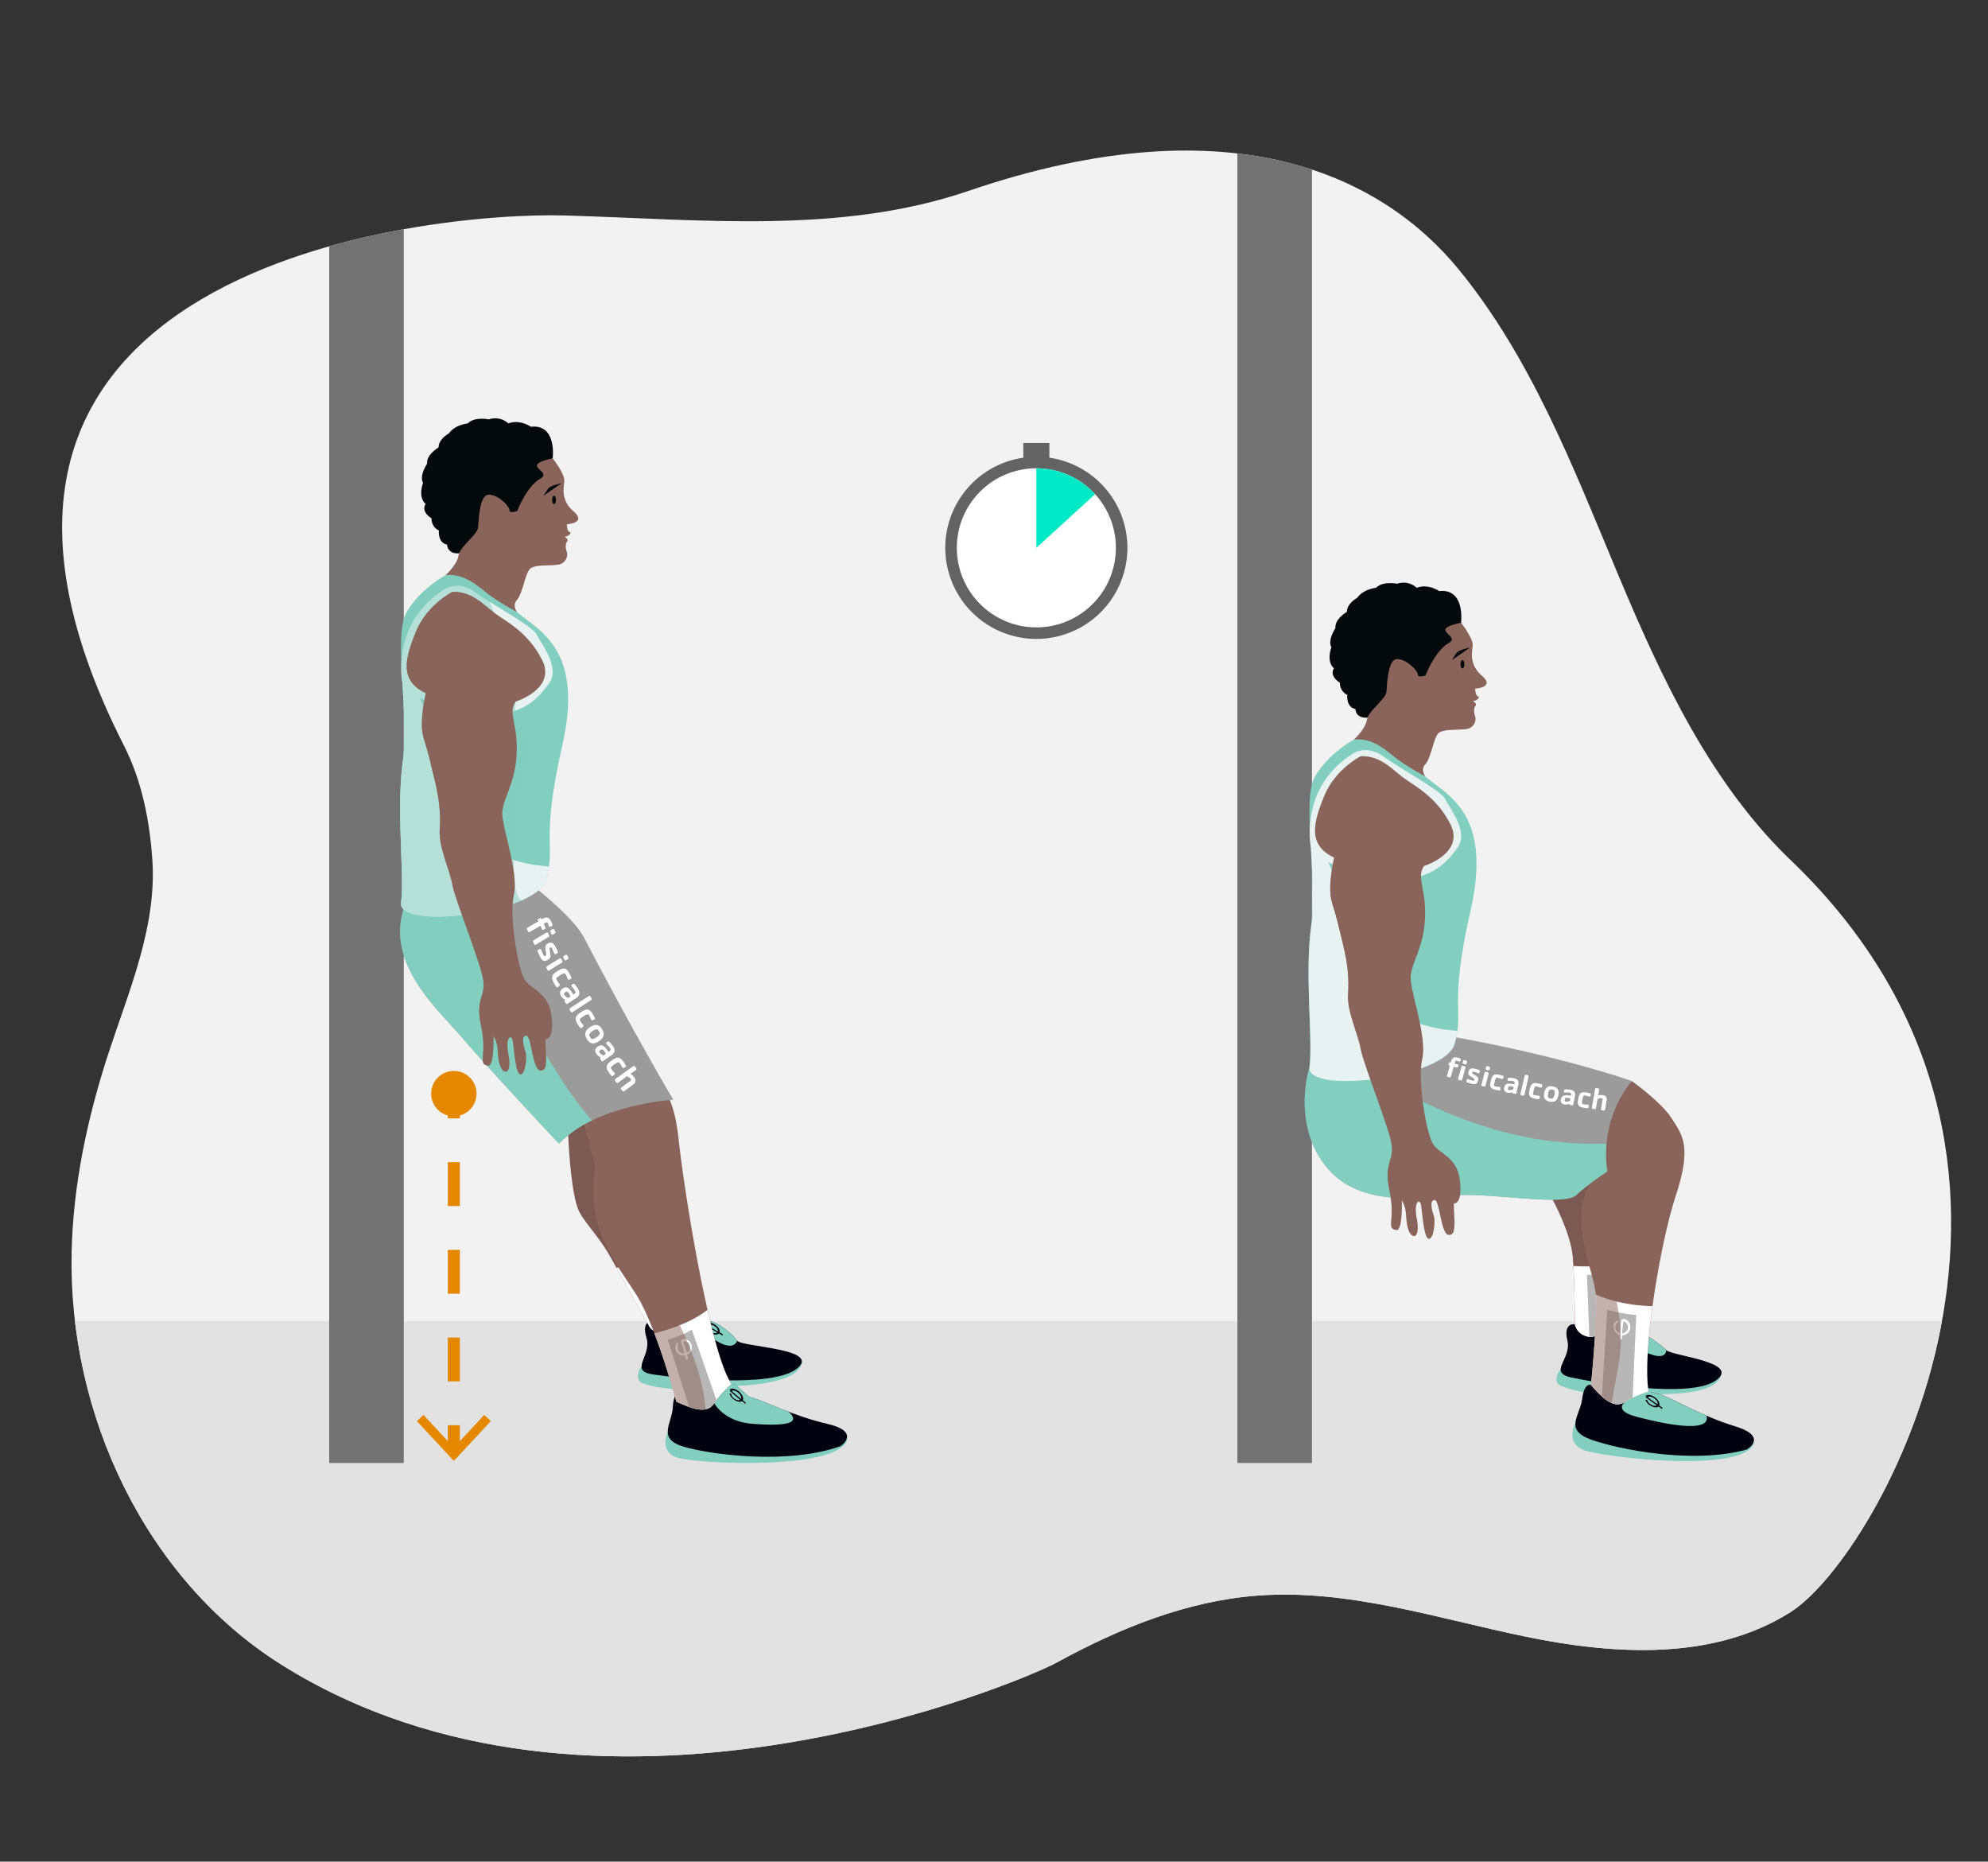 <svg xmlns="http://www.w3.org/2000/svg" xmlns:xlink="http://www.w3.org/1999/xlink" viewBox="0 0 1153.57 1080"><rect x="0" y="0" width="1153.57" height="1080" fill="#333333" stroke="none"/><defs><style>.a,.r,.s{fill:none;}.b{isolation:isolate;}.c{fill:#f2f2f2;}.d{clip-path:url(#a);}.e{fill:#e2e2e2;}.f{fill:#727272;}.g,.q{fill:#82cebf;}.h{fill:#00030f;}.i{fill:#7c5952;}.j{fill:#fff;}.k{fill:#b7b7b7;}.l,.m{fill:#8a645b;}.m,.q{mix-blend-mode:multiply;opacity:0.5;}.n{fill:#9b9b9b;}.o{fill:#e7f2f1;}.p{fill:#04090c;}.r,.s{stroke:#e58800;stroke-miterlimit:10;stroke-width:7px;}.s{stroke-dasharray:25.43 25.43;}.t{fill:#e58800;}.u{fill:#636363;}.v{fill:#00e9c5;}</style><clipPath id="a"><path class="a" d="M1041.47,501.3c-48.5-45.51-77.35-107.73-103-169.08s-50-124.68-92.18-176.1S718,57.5,561.76,110.82C487.32,136.22,406.14,127.2,327.51,125s-397.3,29-255.61,307.48c10.41,20.45,15,43.72,16.52,66.61,2.53,38.49-13.5,75.38-25.5,112-12.21,37.32-20.5,76.16-21.37,115.42C39.5,820.07,84.12,916,163.38,965.77c182,114.23,427.81,10.71,450-1.4,36.06-19.72,75.1-35.58,116.09-38.7,52.6-4,104.15,13.11,155.81,23.79s109.06,14,153.63-14.18C1090.84,902.39,1218.5,674,1041.47,501.3Z"/></clipPath></defs><g class="b"><path class="c" d="M1041.47,501.3c-48.5-45.51-77.35-107.73-103-169.08s-50-124.68-92.18-176.1S718,57.5,561.76,110.82C487.32,136.22,406.14,127.2,327.51,125s-397.3,29-255.61,307.48c10.41,20.45,15,43.72,16.52,66.61,2.53,38.49-13.5,75.38-25.5,112-12.21,37.32-20.5,76.16-21.37,115.42C39.5,820.07,84.12,916,163.38,965.77c182,114.23,427.81,10.71,450-1.4,36.06-19.72,75.1-35.58,116.09-38.7,52.6-4,104.15,13.11,155.81,23.79s109.06,14,153.63-14.18C1090.84,902.39,1218.5,674,1041.47,501.3Z"/><g class="d"><rect class="e" x="43.47" y="766.39" width="1088.69" height="252.55"/><rect class="f" x="191.03" y="76.47" width="43.27" height="772.26"/><rect class="f" x="718.01" y="76.47" width="43.27" height="772.26"/></g><path class="g" d="M905.63,794s-5.6,7.29,0,9.86,18,5.57,29.59,4.71,59.79,4.79,63.54-11.1Z"/><path class="g" d="M914.13,825.71s-5.9,10.6,4,15.16,95.24,14.42,99.69-4Z"/><path class="h" d="M913.8,768.29s-6.86-1.29-4.29,9.42-11.58,18.43,2.35,21.43,68.79,12.43,83.79,1.72-25.28-14.15-28.71-17.57-10.1-7.63-10.1-7.63Z"/><path class="h" d="M923.22,803.43s-3.85-1.72-5.14,8.14-10.71,17.84,5.14,23.57,59.58,14.46,90.43,5.73c0,0,12.86-7.44-6.85-13.44s-35.14-15.72-43.71-18.58S923.22,803.43,923.22,803.43Z"/><path class="g" d="M990.25,821.29h0c-11.82-5.09-21.17-10.44-27.16-12.44-3-1-8.69-1.94-14.87-2.77l-5.28,7.21s-7,5,6.52,8.57S993.11,832.3,990.25,821.29Z"/><path class="g" d="M938.85,772.58l-1.6,1.71s28.52,20.25,29.69,9c-3.43-3.43-10.1-7.63-10.1-7.63Z"/><path class="i" d="M900.94,696s10.36,18.75,11.64,32.9,1.22,39.43,1.22,39.43.89,6,8.16,7.28,8.12-11.14,8.12-11.14L935.22,674l-29.14,7.29Z"/><path class="j" d="M913,734.45c.86,14.33.81,33.84.81,33.84s.89,6,8.16,7.28,8.12-11.14,8.12-11.14l1.71-30.07A149.93,149.93,0,0,1,913,734.45Z"/><path class="k" d="M930.58,755.65l-1.08-16.08h-8.64l1.38,36c7,.92,7.84-11.17,7.84-11.17Z"/><path class="l" d="M946.87,627.14s17.07,12.15,23.07,21.57,12,15.86,2.57,44.58-19.71,92.14-15.86,114a58.07,58.07,0,0,0-13.71,6c-6,3.85-12-.86-19.72-9.86,0,0,3-28.08,3-49.72,0-15-16.37-42.85-3.81-66.84l6.84-44.58Z"/><path class="j" d="M926,751a26.92,26.92,0,0,1,.16,2.76c0,21.64-3,49.72-3,49.72,7.72,9,13.72,13.71,19.72,9.86a58.07,58.07,0,0,1,13.71-6c-1.78-10.14-.53-29.2,2.26-49.6C943.28,757.37,932.26,753.75,926,751Z"/><path class="k" d="M949.46,762.71c-4.5.33-16.81-2.89-16.81-2.89L929.5,810c4.89,4.4,9.17,6,13.44,3.27a40.57,40.57,0,0,1,4.41-2.44Z"/><path class="j" d="M941.39,765.39a1,1,0,0,0-.66.82h0l-.68,6.75a.34.34,0,0,1-.36.31l-.1,0a3.63,3.63,0,0,1-2.23-3.71l0-.15v0s0-.07,0-.11v0a2.29,2.29,0,0,1,.07-.28v0l0-.12v0c0-.09.07-.19.11-.28v0l.06-.13h0l.15-.26v0c0-.08.1-.17.16-.25h0l.09-.11v0l.09-.09v0l.09-.1,0,0a5.48,5.48,0,0,1,.44-.4l.21-.14a.42.42,0,0,0,.14-.56l0,0-.26-.33a.4.4,0,0,0-.53-.08,4.07,4.07,0,0,0-.69.55h0l-.14.14h0l-.13.14,0,0-.23.3,0,0a3.62,3.62,0,0,0-.22.32l0,0-.09.16h0l-.09.17v0c0,.06,0,.11-.08.16v0s0,.11-.07.17v0l-.06.15a.05.05,0,0,1,0,0c0,.06,0,.13,0,.19v0c0,.05,0,.11,0,.16s0,0,0,0,0,.13,0,.19v0l0,.18v.05l0,.2h0a4.87,4.87,0,0,0,3.47,5.14.32.32,0,0,1,.24.35l-.18,1.83a.34.34,0,0,0,.3.37h0l.54,0a.34.34,0,0,0,.37-.3h0l.18-1.82a.33.33,0,0,1,.3-.3,4.85,4.85,0,0,0,2.67-1.08,5.12,5.12,0,0,0,.85-.89,4.85,4.85,0,0,0-1.06-6.78,4.17,4.17,0,0,0-.94-.54A2.1,2.1,0,0,0,941.39,765.39Zm2.69,6.4a3.61,3.61,0,0,1-2.42,1.66.32.32,0,0,1-.39-.26.38.38,0,0,1,0-.1l.6-5.94a.57.57,0,0,1,.63-.51.55.55,0,0,1,.22.06,3.62,3.62,0,0,1,1.46,4.92l-.09.16Z"/><path class="m" d="M951,666.93c-.76-23.79-15.73-18.14-15.73-18.14l-7.87,5.73-5,32.35c-12.56,24,3.81,51.84,3.81,66.84,0,21.64-3,49.72-3,49.72,4.44,5.18,8.31,8.92,11.94,10.45.33-1.79,1.29-7.09,4.16-22.88,4.32-23.79-3.68-40.5-7.53-73.93S951.71,690.71,951,666.93Z"/><path class="n" d="M845,601.82c63.43,11.52,101.85,25.32,101.85,25.32a68.16,68.16,0,0,0-14.22,52.43s-11.14,7.29-18,13.72-46.52-.86-67.19,0-58,8.57-78.09-16.72-9.53-57.43-9.53-57.43S822.94,597.81,845,601.82Z"/><path class="g" d="M932.19,663.39l-2.38.05c-70.76,2.31-128-38-128-38l-36.63-8c-3.35,1.07-5.32,1.73-5.32,1.73s-10.62,32.15,9.53,57.43,57.43,17.57,78.09,16.72,60.34,6.42,67.19,0,18-13.72,18-13.72A66.92,66.92,0,0,1,932.19,663.39Z"/><path class="g" d="M785.65,429.07s-14.73,7.82-22.58,21.38,1.58,59-2.27,86.84,1.09,66-1,81.85,78.1,6.43,84.1-13.28-3.43-21.36,9.43-77.75-13.61-66.79-26.31-77.66-21.79-19-21.79-19l-9.76-4.29Z"/><path class="o" d="M821,509.21c12-3,18-8.14,24.77-17.43s-5.06-23.71-7.2-28.3-24.86-16.84-36-24.78-19.7,0-19.7,0c-29.14,19.92-22.18,53.08-22.18,53.08.88,15.64,2,32.49.18,45.51-3.86,27.85,1.09,66-1,81.85s78.1,6.43,84.1-13.28a50.42,50.42,0,0,0,1.78-7.88c-71.87-4.47-63.8-78.17-75-97.63C783.44,504.75,809.46,512.09,821,509.21Z"/><path class="p" d="M847.8,361.25s2.57-20-12.65-18.32c0,0-6.43-4.5-13.07-1.93a11.38,11.38,0,0,0-11.36-2.36s-8.35-1.71-12.21,2.36c0,0-7.29.64-10.93,5.79,0,0-6,3.21-6,8.14,0,0-7.28,4.28-6.64,9.43,0,0-4.72,6.85-2.36,11.14,0,0-3.21,8.14,1.5,12.21,0,0-3.21,4.08,3.43,8.36a7.49,7.49,0,0,0,4.29,7.07s-.86,7.07,4.71,8.15c0,0,0,5.59,7,5l12.88-14.7,6.64-12.85,9.43,4.92,9.21-.85,13.08-18.65-.86-8.57Z"/><path class="l" d="M847.8,361.25s7.07,9,6.75,13.18-2.25,10.93,5.46,17.68-4,7.39-4,7.39,0,4,1.61,4.5-.91,2.57-2.38,2.57,2.22,1.29.93,2.89-.8,4.5-.16,6.11a5.91,5.91,0,0,1-3.85,7.07c-3.86,1.29-15.27-.32-17.84,3.06s-4.18,14.46-7.24,17.67,0,7.08,0,7.08-11.62-6.16-18.69-11.95-13.93-10.5-22.72-9.43c0,0,6.65-6,7.5-11.36s10.93-12,11.36-16.28.64-19.07,6.21-19.07,12,6.85,12,9,4.5.43,4.5.43,5.36-14.15,13.29-18.65S827.65,365.64,847.8,361.25Z"/><path class="l" d="M789.62,438.71s-14.79,7.4-21.22,23.15-9.64,28.28,5.79,35.68c0,0-4.18,16.71-1.29,26s3.86,13.82,6.43,24.43,3.54,19,2.89,28.93,5.79,22.82,7.4,31.82,17,46.61,18,55.93-4.82,10-1.29,26.36-2.25,21.85,3.86,22.5c0,0,3.53,2.25,3.21-17,0,0,2.25,2.25,2.57,9s1.93,11.57,4.83,11.57c0,0,3.21-.32,1.28-10.28s1.93-11.9,2.57-7.4,1.61,19.29,4.5,19.29,3.86-10.61,2.9-13.18-2.82-9.32.36-9.32,3.49,19.93,8.31,20.25,2.9-9,2.9-18.32c0,0,5.14,1,3.53-13.18s-11.89-15.11-15.75-21.54-9-37-6.1-49.18-6.75-38.57-6.75-46.92,7.71-17.36,8.35-35-5.14-22.82-.64-29.89c0,0,23.79-7.4,15.43-24.11s-21.86-22.82-28.29-27.8S800.55,438.39,789.62,438.71Z"/><ellipse class="p" cx="848.59" cy="385.36" rx="1.13" ry="2.41"/><path class="p" d="M852.94,375.71s-6.43,1.13-7.88,3.22-2.57,4-2.57,4"/><path class="g" d="M372.26,792.58s-5.14,7.61.6,9.84,18.33,4.45,29.83,2.89,60,1.11,62.73-15Z"/><path class="g" d="M387.48,830.62s-5.17,11,5,14.85,96,7.88,99.18-10.81Z"/><path class="h" d="M378.83,766.41s-6.92-.86-3.7,9.68-10.43,19.1,3.66,21.24,69.43,8.18,83.74-3.43-31.64-12.36-34.74-16.08c-8.31-9.94-15.71-11.43-15.71-11.43Z"/><path class="g" d="M412.08,766.39H401.43c.12.12,21.87,22,26.36,11.42C419.48,767.88,412.08,766.39,412.08,766.39Z"/><path class="h" d="M395,807.76s-4-1.44-4.57,8.48-9.48,18.53,6.73,23.16,60.42,10.36,90.61-.45c0,0,12.32-8.3-7.76-12.94s-36.12-13.29-44.87-15.55c-2.08-.54-6.78-7.19-10.68-7.54C411.94,801.8,395,807.76,395,807.76Z"/><path class="h" d="M409.44,768.57a1.16,1.16,0,0,0,.59.74h0l5.8,3.52c.16.09.25.24.19.33l0,0c-.84.5-2.35.28-3.72-.55l-.13-.08,0,0a.33.33,0,0,1-.1-.06h0l-.24-.17,0,0-.09-.08h0l-.23-.19h0l-.1-.1h0a1.34,1.34,0,0,1-.21-.2h0l-.19-.2h0l-.08-.09v0l-.07-.09h0l-.08-.1,0,0c-.09-.14-.18-.28-.26-.42a1.42,1.42,0,0,1-.08-.18.62.62,0,0,0-.46-.33h-.39c-.16,0-.24.1-.18.25a5.51,5.51,0,0,0,.34.62h0s.05.09.09.14h0l.1.13v0l.22.26,0,0,.24.26,0,0,.11.12h0l.13.13,0,0,.12.12h0l.15.13,0,0,.13.1,0,0,.15.12h0l.13.1,0,0,.16.11h0l.15.1,0,0,.17.1h0c2,1.22,4.2,1.45,5.24.57.07-.07.22,0,.36,0l1.57.95c.16.1.33.1.38,0h0l.16-.26c.06-.09,0-.24-.19-.34h0l-1.57-1c-.13-.08-.22-.21-.2-.3a2.73,2.73,0,0,0-.4-1.92,5.23,5.23,0,0,0-.61-.86c-1.58-1.85-4.35-3-6.18-2.62a2.52,2.52,0,0,0-.67.25A.72.72,0,0,0,409.44,768.57Zm6.18,1.57a2.94,2.94,0,0,1,1,2.06c0,.11-.15.15-.31.09l-.09,0-5.1-3.09c-.28-.16-.42-.42-.33-.58a.27.27,0,0,1,.1-.08c1.2-.49,3.28.19,4.63,1.52l.12.13Z"/><path class="i" d="M335.27,701c2.63,7.15,11.58,15.18,18.57,27.55S377,769.9,377,769.9s3.28,5.1,10.44,3.28,2.82-13.5,2.82-13.5L346.09,644l-16.38,14.52S330.85,689,335.27,701Z"/><path class="j" d="M387.43,773.18c7.15-1.81,2.82-13.5,2.82-13.5l-10.41-27.25a125.47,125.47,0,0,1-22.15,3c7.79,13.87,19.3,34.48,19.3,34.48S380.27,775,387.43,773.18Z"/><path class="g" d="M458.64,820c-.33-.35-.69-.71-1.08-1.06-9.54-3.64-17.24-7.18-22.39-8.51-2.08-.54-6.78-7.19-10.68-7.54a41,41,0,0,0-5.45-.09L409.46,808l5,6s5.29,10.72,22.33,12S464.43,826.24,458.64,820Z"/><path class="l" d="M343.28,611.84s20.55,4,29.9,10.18,17.46,9.52,20.68,39.57,18.12,123,30.63,141.33a58.28,58.28,0,0,0-10,11.11c-3.89,6-11.3,4.15-22-.88,0,0-11.62-43.71-23.17-62s-30.32-39.36-23.74-74.78L333.43,632.9Z"/><path class="j" d="M379.7,773.49c7.21,18.89,12.73,39.66,12.73,39.66,10.73,5,18.14,6.86,22,.88a58.28,58.28,0,0,1,10-11.11c-4.55-6.67-9.41-23.2-13.92-43C404.75,764.39,395.15,769.65,379.7,773.49Z"/><path class="k" d="M401.43,771.29c-4.5,3.15-13.94,6-13.94,6l12.44,39c6.75,2.33,11.62,2.22,14.53-2.25.39-.62.82-1.22,1.26-1.81Z"/><path class="j" d="M395.44,777.34a1,1,0,0,0-.29,1h0l2,6.47a.33.33,0,0,1-.22.42l-.1,0a3.62,3.62,0,0,1-3.5-2.54l-.05-.14v-.05l0-.11v0a2.5,2.5,0,0,1-.05-.29v0s0-.08,0-.12v0c0-.1,0-.2,0-.3v0a.66.66,0,0,1,0-.14h0a1.45,1.45,0,0,1,0-.3v0c0-.1,0-.2,0-.3h0l0-.13v0s0-.08,0-.12v0s0-.09,0-.13v0a3.36,3.36,0,0,1,.26-.54,1.59,1.59,0,0,1,.13-.22.4.4,0,0,0-.09-.56l0,0-.37-.19a.39.39,0,0,0-.52.13,4.13,4.13,0,0,0-.42.77h0c0,.07,0,.12-.07.19h0c0,.06,0,.11-.07.18v0c0,.11-.07.24-.1.36v0c0,.12-.06.25-.08.38v0a1.11,1.11,0,0,0,0,.17v0a1.21,1.21,0,0,0,0,.19v.47c0,.06,0,.11,0,.17v0c0,.06,0,.13,0,.19v0s0,.12,0,.17a.07.07,0,0,1,0,.05,1.29,1.29,0,0,0,0,.19v0l.05.17v0l.06.19h0a4.86,4.86,0,0,0,5.21,3.37.32.32,0,0,1,.37.23l.55,1.75a.35.35,0,0,0,.42.22h0l.52-.16a.36.36,0,0,0,.22-.43h0l-.55-1.74a.34.34,0,0,1,.16-.4,4.87,4.87,0,0,0,2-2,4.87,4.87,0,0,0-3.21-7,5.5,5.5,0,0,0-1.08-.13A2.11,2.11,0,0,0,395.44,777.34Zm5,4.82a3.63,3.63,0,0,1-1.57,2.49.34.34,0,0,1-.46-.09.41.41,0,0,1-.05-.09l-1.78-5.69a.58.58,0,0,1,.38-.73.55.55,0,0,1,.22,0,3.62,3.62,0,0,1,3.28,3.94,1.23,1.23,0,0,1,0,.19Z"/><path class="m" d="M372.28,660.5c2.35-6.43-5.85-18.55-5.85-18.55H335.94l9.58,34.41c-6.58,35.42,12.2,56.48,23.74,74.78s23.17,62,23.17,62c7.18,3.37,12.87,5.29,17,4.4-2.92-36.42-27.3-67.7-39.3-98.87S369.93,666.93,372.28,660.5Z"/><path class="n" d="M338.87,543.9c29.8,57.17,51.82,94.1,51.82,94.1s-44.54,2.53-66.37,25.44c0,0-42.85-45.71-56.2-61.51S225.81,561.41,233.43,530,273,487.25,273,487.25,328.5,524,338.87,543.9Z"/><path class="g" d="M276.45,531.79l-34.19-20.94A55,55,0,0,0,233.43,530c-7.62,31.42,21.34,56.14,34.69,71.94s56.2,61.51,56.2,61.51A66.13,66.13,0,0,1,343.52,650C312.61,615.69,276.45,531.79,276.45,531.79Z"/><path class="g" d="M258.57,333.71s-14.74,7.83-22.59,21.38,1.59,59-2.27,86.84,1.09,66-1,81.86,78.09,6.42,84.09-13.29-3.43-21.36,9.43-77.75S312.67,366,300,355.09s-21.8-19-21.8-19l-9.76-4.28Z"/><path class="o" d="M293.86,413.86c12-3,18-8.15,24.77-17.44s-5.06-23.71-7.2-28.3-24.86-16.83-36-24.77-19.7,0-19.7,0c-29.14,19.91-22.18,53.07-22.18,53.07.88,15.64,2,32.49.18,45.51-3.86,27.86,1.09,66-1,81.86s78.09,6.42,84.09-13.29a50.17,50.17,0,0,0,1.78-7.88c-71.86-4.47-63.8-78.16-75-97.62C256.35,409.39,282.37,416.73,293.86,413.86Z"/><path class="q" d="M304.36,425.86c-7.07-5.15-5.19-18.86-5.19-18.86s7.76-24.86-5.46-40.29c-6.47-7.54-10.32-18.64-12.57-28l-3-2.63-9.76-4.28-9.85,1.92s-14.74,7.83-22.59,21.38,1.59,59-2.27,86.84,1.09,66-1,81.86c-1.58,12.2,45.53,9.42,70.05-1.49-5.4-3.2-5.14-19.59-3.87-44.37S311.43,431,304.36,425.86Z"/><path class="p" d="M320.71,265.89s2.57-20-12.64-18.32c0,0-6.43-4.5-13.08-1.93a11.35,11.35,0,0,0-11.35-2.35s-8.36-1.72-12.22,2.35c0,0-7.28.65-10.93,5.79,0,0-6,3.21-6,8.14,0,0-7.28,4.29-6.64,9.43,0,0-4.71,6.86-2.36,11.14,0,0-3.21,8.15,1.5,12.22,0,0-3.21,4.07,3.43,8.35a7.51,7.51,0,0,0,4.29,7.08s-.86,7.07,4.71,8.14c0,0,0,5.6,7.05,5.05l12.88-14.69L286,293.43l9.43,4.93,9.22-.86,13.07-18.64-.86-8.57Z"/><path class="l" d="M320.71,265.89s7.07,9,6.75,13.18-2.25,10.93,5.46,17.68-4,7.39-4,7.39,0,4,1.61,4.5-.91,2.57-2.38,2.57,2.22,1.29.94,2.9-.81,4.5-.17,6.1a5.92,5.92,0,0,1-3.85,7.08c-3.86,1.28-15.27-.33-17.84,3S303,344.8,300,348s0,7.07,0,7.07-11.63-6.16-18.7-11.95-13.93-10.5-22.71-9.43c0,0,6.64-6,7.5-11.35s10.92-12,11.35-16.29.65-19.07,6.22-19.07,12,6.86,12,9,4.5.43,4.5.43,5.35-14.14,13.28-18.64S300.57,270.29,320.71,265.89Z"/><path class="l" d="M262.53,343.36s-14.79,7.39-21.21,23.14-9.65,28.29,5.78,35.68c0,0-4.18,16.71-1.28,26s3.85,13.83,6.42,24.43,3.54,19,2.9,28.93,5.78,22.82,7.39,31.82,17,46.61,18,55.93-4.82,10-1.29,26.36-2.25,21.86,3.86,22.5c0,0,3.54,2.25,3.22-17,0,0,2.25,2.25,2.57,9s1.93,11.57,4.82,11.57c0,0,3.21-.32,1.28-10.28s1.93-11.89,2.58-7.39,1.6,19.28,4.5,19.28,3.85-10.61,2.89-13.18-2.81-9.32.36-9.32,3.5,19.93,8.32,20.25,2.89-9,2.89-18.32c0,0,5.14,1,3.54-13.18s-11.9-15.11-15.75-21.53-9-37-6.11-49.18-6.75-38.57-6.75-46.93,7.71-17.36,8.36-35-5.15-22.82-.65-29.89c0,0,23.79-7.39,15.43-24.11s-21.86-22.82-28.28-27.8S273.46,343,262.53,343.36Z"/><ellipse class="p" cx="321.51" cy="290" rx="1.13" ry="2.41"/><path class="p" d="M325.85,280.36s-6.43,1.12-7.87,3.21-2.58,4-2.58,4"/><path class="h" d="M423.56,806.62a1.16,1.16,0,0,0,.46.82h0l5.17,4.39c.14.13.2.29.14.37l-.05,0c-.91.36-2.37-.1-3.59-1.14l-.11-.1,0,0-.08-.07,0,0-.2-.21,0,0-.08-.09,0,0-.19-.22v0l-.09-.1h0l-.17-.24h0l-.15-.23h0l-.06-.1,0,0,0-.1v0l0-.1,0,0a4.47,4.47,0,0,1-.19-.46,1.21,1.21,0,0,1-.05-.18.61.61,0,0,0-.41-.4l0,0-.33-.06c-.17,0-.26.06-.22.21a3.8,3.8,0,0,0,.23.67h0a1,1,0,0,0,.07.15h0a1,1,0,0,0,.07.15v0l.18.3,0,0c.06.1.12.2.19.3l0,0,.1.14h0l.11.15,0,0,.1.13,0,0a1.49,1.49,0,0,0,.12.14l0,0,.11.12,0,0,.14.14,0,0,.12.12,0,0,.14.13h0l.14.13,0,0,.16.13h0c1.79,1.52,3.92,2.1,5.08,1.39a.35.35,0,0,1,.36.1l1.4,1.18c.14.12.31.16.37.08h0l.2-.24c.07-.08,0-.24-.13-.36h0l-1.4-1.18a.37.37,0,0,1-.15-.33,2.74,2.74,0,0,0-.09-2,5.23,5.23,0,0,0-.47-.95c-1.26-2.08-3.81-3.68-5.69-3.57a2.91,2.91,0,0,0-.69.14A.72.72,0,0,0,423.56,806.62Zm5.85,2.53a2.94,2.94,0,0,1,.63,2.19c0,.11-.17.12-.32,0a.16.16,0,0,1-.08-.06l-4.55-3.86c-.24-.2-.34-.48-.23-.62a.24.24,0,0,1,.12-.07c1.26-.29,3.2.71,4.32,2.24a1.71,1.71,0,0,0,.11.14Z"/><path class="h" d="M955,810.27a1.21,1.21,0,0,0,.54.79h0l5.51,3.94c.15.11.23.27.17.36l0,0c-.87.44-2.37.09-3.67-.84l-.12-.08,0,0-.09-.07,0,0-.23-.19,0,0-.09-.08,0,0-.21-.2v0l-.1-.1h0l-.19-.21v0l-.17-.22h0l-.07-.1,0,0-.06-.09v0l-.06-.1,0,0c-.09-.15-.16-.3-.23-.44a1.39,1.39,0,0,1-.06-.19.65.65,0,0,0-.44-.36h0l-.33,0c-.17,0-.26.09-.2.23a3.71,3.71,0,0,0,.29.65h0a1.1,1.1,0,0,0,.09.14h0a1,1,0,0,0,.08.14v0a3.39,3.39,0,0,1,.2.28l0,0,.22.29,0,0,.11.13h0l.12.14,0,0,.11.12,0,0,.13.13,0,0,.12.11,0,0,.15.13h0l.12.11,0,0,.15.13h0l.14.11,0,0,.16.12h0c1.9,1.36,4.08,1.77,5.18,1a.35.35,0,0,1,.36.07l1.49,1.07c.15.1.32.12.38,0h0l.18-.25c.06-.08,0-.24-.16-.35h0l-1.49-1.07c-.13-.09-.21-.22-.18-.31a2.74,2.74,0,0,0-.26-1.95,5.36,5.36,0,0,0-.54-.9c-1.43-2-4.1-3.35-6-3.09a2.71,2.71,0,0,0-.68.2A.72.72,0,0,0,955,810.27Zm6.05,2a3,3,0,0,1,.81,2.13c0,.11-.16.14-.32.06l-.09,0L956.65,811c-.26-.19-.39-.46-.28-.61a.18.18,0,0,1,.1-.07c1.24-.4,3.25.44,4.5,1.87a1.34,1.34,0,0,1,.11.14Z"/><path class="j" d="M318.53,537.41a5.65,5.65,0,0,1-.24-.8,8.24,8.24,0,0,0-.4-1c-.1-.22-.27-.57-.52-.61a6.72,6.72,0,0,0-1.89.91c.32.66.63,1.31.94,2,.21.44.24.69-.2,1l-.71.41c-.52.31-.76.26-1-.31s-.62-1.29-.92-1.93c-2,1.15-4,2.32-6,3.49-.47.28-.86.41-1.15-.21l-.6-1.26c-.26-.54,0-.77.43-1q3-1.78,6.08-3.54c-.1-.2-.19-.4-.28-.6-.21-.43.08-.65.41-.84l.79-.45c.65-.37.78.26,1,.78L315,533a3.73,3.73,0,0,1,2.39-.71c1.41.23,2.08,1.53,2.67,2.79.19.38.66,1.37.43,1.83a.81.81,0,0,1-.34.32l-.13.07C319.67,537.5,318.81,538,318.53,537.41Zm1.4,4.33c-.12-.26-.25-.51-.37-.77-.34-.7-.42-1.09.31-1.51l.64-.36c.58-.34.92-.21,1.22.4l.45.92a.91.91,0,0,1-.33,1.17l-.1,0-.64.37c-.49.33-.88.33-1.18-.27Zm-10,5.89-.39-.77c-.34-.71-.42-1.1.31-1.53,2.36-1.42,4.72-2.81,7.09-4.19.58-.34.93-.21,1.22.39l.45.93a.91.91,0,0,1-.32,1.18l-.1.05q-3.56,2.09-7.08,4.2c-.49.34-.88.35-1.18-.26Z"/><path class="j" d="M313.28,554.8a23.92,23.92,0,0,1-1.29-2.87c-.22-.63.05-.75.56-1l.32-.2c.39-.24.85-.46,1.11.07a10,10,0,0,1,.41,1.08c.28.7.59,1.4.94,2.08s.49,1,1.16.57A1.12,1.12,0,0,0,317,554a16.31,16.31,0,0,0-.4-2.6c-.07-.45-.12-.91-.15-1.36a2.47,2.47,0,0,1,1.35-2.6c2.78-1.65,3.75.4,5,2.77.24.48.48.95.69,1.45.3.73.32,1.07-.39,1.49-.52.31-1.09.71-1.48,0-.17-.33-.29-.71-.44-1.05a14.28,14.28,0,0,0-.72-1.59c-.37-.74-.48-1.19-1.28-.72a.61.61,0,0,0-.3.31,14.1,14.1,0,0,0,.41,2.94c.31,1.8.21,2.79-1.37,3.76C315.49,558.26,314.52,557.22,313.28,554.8Z"/><path class="j" d="M327.5,556.68c-.12-.24-.25-.48-.38-.72-.36-.69-.44-1.07.28-1.5l.63-.37c.57-.34.92-.23,1.23.37l.47.89a.9.9,0,0,1-.31,1.17l-.09.05-.63.37C328.21,557.26,327.81,557.28,327.5,556.68Zm-9.83,6c-.13-.24-.26-.48-.38-.73-.37-.69-.45-1.08.26-1.52q3.49-2.16,7-4.28c.57-.35.92-.23,1.23.36.15.3.31.6.47.9a.91.91,0,0,1-.3,1.18l-.1,0c-2.33,1.41-4.66,2.85-7,4.3C318.38,563.3,318,563.31,317.67,562.71Z"/><path class="j" d="M322.48,572a17.69,17.69,0,0,1-1-1.57c-2-3.72-1.17-5.11,2.14-7.16s4.86-2.15,6.85,1.53c.29.54.55,1.09.79,1.65s.57,1,0,1.41l0,0c-.45.28-1.39.87-1.76.19a7.17,7.17,0,0,1-.35-.8,15.43,15.43,0,0,0-.82-1.86c-.43-.8-.65-.86-1.43-.59a9.14,9.14,0,0,0-1.87.95,16.31,16.31,0,0,0-1.66,1.14c-.75.58-.68.93-.23,1.76a15.25,15.25,0,0,0,1.12,1.71,4.82,4.82,0,0,1,.48.7.62.62,0,0,1,.07.56c-.06.24-.86.86-1.07,1C323.09,573.05,322.88,572.57,322.48,572Z"/><path class="j" d="M328.28,582l-.6-1.05c-.24-.43,0-.71.32-.95a5.68,5.68,0,0,1-2.43-2.21,2.94,2.94,0,0,1,1.12-4.38c1.92-1.23,3.25-.41,4.47,1.3a19.35,19.35,0,0,1,1.48,2.28c.7-.45,1.75-1,1.16-2a14.1,14.1,0,0,0-1.88-2.45,2,2,0,0,1-.3-.42c-.37-.65.31-.93.75-1.2a.73.73,0,0,1,1,0,15.6,15.6,0,0,1,2.06,2.84,4.39,4.39,0,0,1,.69,3.17,5,5,0,0,1-2.44,2.52c-1.42.91-2.83,1.83-4.25,2.76C329,582.53,328.61,582.51,328.28,582Zm2.79-4c-.17-.29-.31-.63-.48-.93a8.42,8.42,0,0,0-.72-1.14c-.55-.72-1-.88-1.72-.39-.43.27-1.14.83-.79,1.45a4.68,4.68,0,0,0,2.3,1.94Z"/><path class="j" d="M331.15,586.87c-.13-.22-.26-.43-.38-.65-.39-.67-.49-1,.21-1.5q5.22-3.44,10.5-6.77c.56-.36.89-.24,1.22.33l.48.82a.82.82,0,0,1-.22,1.12l-.12.07q-5.25,3.35-10.47,6.8C331.87,587.39,331.48,587.44,331.15,586.87Z"/><path class="j" d="M336.26,595.75a17.09,17.09,0,0,1-1-1.5c-2.17-3.57-1.36-5,1.88-7.09s4.78-2.27,6.9,1.25c.31.52.59,1.05.85,1.6s.6,1,0,1.37l0,0c-.44.28-1.36.89-1.75.24a6.53,6.53,0,0,1-.37-.75,15.7,15.7,0,0,0-.89-1.79c-.46-.77-.68-.82-1.46-.53a9.22,9.22,0,0,0-1.82,1c-.55.36-1.1.75-1.62,1.17-.74.59-.65.94-.17,1.73a15.93,15.93,0,0,0,1.19,1.64,5.45,5.45,0,0,1,.5.66.63.63,0,0,1,.09.55c-.05.24-.83.87-1,1C336.9,596.73,336.68,596.27,336.26,595.75Z"/><path class="j" d="M340.63,602.93c-1.9-3-.95-5.27,1.76-7.09s5.07-1.8,6.94,1.18.92,5.16-1.78,7S342.53,605.94,340.63,602.93Zm7.24-2.85c.37-.71,0-1.23-.37-1.83s-.71-1.15-1.46-1.1a5.14,5.14,0,0,0-2.22,1,5.23,5.23,0,0,0-1.77,1.7c-.34.68,0,1.24.39,1.83s.72,1.15,1.46,1.11a5.34,5.34,0,0,0,2.19-1A5.79,5.79,0,0,0,347.87,600.08Z"/><path class="j" d="M349,615.33l-.66-1c-.26-.4-.08-.69.27-.94a5.58,5.58,0,0,1-2.54-2c-1.13-1.72-.75-3.16.89-4.29,1.86-1.29,3.23-.57,4.53,1a19.3,19.3,0,0,1,1.6,2.12c.68-.47,1.7-1,1.05-2a13.5,13.5,0,0,0-2-2.27,3.09,3.09,0,0,1-.33-.39c-.39-.62.27-.92.7-1.21a.74.74,0,0,1,1,0,14.68,14.68,0,0,1,2.21,2.64,4.17,4.17,0,0,1,.86,3,4.89,4.89,0,0,1-2.31,2.56l-4.11,2.9C349.7,615.86,349.35,615.86,349,615.33Zm2.58-4c-.19-.28-.35-.6-.53-.88a11.7,11.7,0,0,0-.78-1.07c-.58-.66-1-.8-1.74-.28-.41.28-1.1.86-.72,1.44a4.73,4.73,0,0,0,2.4,1.76Z"/><path class="j" d="M354.44,623.67a17.09,17.09,0,0,1-1.08-1.42c-2.31-3.37-1.56-4.76,1.57-7s4.68-2.43,7,.9c.32.49.63,1,.91,1.51s.64.94.07,1.34l0,0c-.42.3-1.31.94-1.74.32a4.68,4.68,0,0,1-.4-.73,16.62,16.62,0,0,0-1-1.7c-.49-.72-.72-.77-1.48-.45a9.36,9.36,0,0,0-1.78,1,18.34,18.34,0,0,0-1.57,1.22c-.71.61-.61.94-.1,1.68a14.56,14.56,0,0,0,1.26,1.54,6.31,6.31,0,0,1,.53.63.59.59,0,0,1,.12.53c0,.23-.79.88-1,1C355.13,624.6,354.88,624.16,354.44,623.67Z"/><path class="j" d="M361.11,632.79l-.65-.9c-.35-.49-.11-.85.31-1.16,1.42-1.05,2.83-2.09,4.25-3.12.24-.17,1.18-.8,1.22-1.06a.86.86,0,0,0-.25-.64,4.48,4.48,0,0,0-2.22-1.5l-4.95,3.6c-.47.34-.85.42-1.22-.11-.21-.3-.42-.61-.64-.91-.32-.46-.18-.79.23-1.09q5.06-3.69,10.15-7.27c.54-.38.88-.29,1.24.24l.55.78a.78.78,0,0,1-.14,1.09l-.12.07-3.1,2.2a6.53,6.53,0,0,1,2.18,1.87c1.1,1.55,1.07,3.12-.52,4.28l-5.09,3.74C361.87,633.23,361.49,633.31,361.11,632.79Z"/><path class="j" d="M846.76,615.91a3.37,3.37,0,0,1-.61-.28,7,7,0,0,0-.81-.28c-.18-.05-.49-.13-.66,0a5.86,5.86,0,0,0-.6,1.67l1.71.48c.38.11.55.23.43.64l-.18.67c-.14.49-.31.61-.81.47l-1.68-.47q-.79,2.81-1.6,5.59c-.13.45-.29.75-.83.6l-1.09-.31c-.47-.13-.44-.42-.32-.81q.82-2.83,1.64-5.67l-.52-.15c-.37-.11-.33-.41-.24-.71s.14-.5.22-.74c.17-.6.62-.34,1.06-.22.07-.22.13-.44.19-.66a3.44,3.44,0,0,1,1-1.88c1-.75,2.13-.47,3.23-.17.33.09,1.19.33,1.32.73a.7.7,0,0,1,0,.38l0,.12C847.49,615.25,847.27,616.06,846.76,615.91Zm3.37,1.48-.67-.18c-.62-.17-.89-.33-.7-1,.06-.2.11-.4.17-.6a.66.66,0,0,1,1-.54l.81.22a.68.68,0,0,1,.49.84l0,.09c0,.2-.11.4-.16.6-.1.49-.34.74-.87.59Zm-2.61,9.4-.68-.19c-.62-.17-.89-.34-.7-1,.63-2.22,1.25-4.45,1.87-6.67.15-.55.43-.69,1-.55l.81.22a.69.69,0,0,1,.49.85.16.16,0,0,1,0,.09c-.61,2.23-1.23,4.45-1.85,6.68-.1.48-.34.73-.88.59Z"/><path class="j" d="M853.73,628.66a16.47,16.47,0,0,1-2.47-.78c-.5-.2-.4-.43-.27-.91l.09-.31c.1-.37.25-.78.72-.65a9.4,9.4,0,0,1,.88.34c.57.21,1.18.4,1.79.57s.87.22,1-.41a.93.93,0,0,0,0-.59,12.1,12.1,0,0,0-1.77-1.18c-.31-.21-.6-.43-.89-.66a1.91,1.91,0,0,1-.7-2.26c.72-2.63,2.5-2.12,4.62-1.57.44.12.85.23,1.28.37.61.22.82.4.64,1.07-.13.49-.24,1.07-.92.89-.3-.07-.59-.21-.88-.3a13.56,13.56,0,0,0-1.37-.43c-.66-.17-1-.36-1.2.4a.56.56,0,0,0,0,.36,10.57,10.57,0,0,0,2,1.36c1.24.8,1.77,1.41,1.37,2.92C857.1,629.21,855.9,629.23,853.73,628.66Z"/><path class="j" d="M863.5,620.89l-.66-.17c-.63-.16-.9-.32-.72-1l.15-.6c.14-.55.42-.7,1-.57l.81.21a.69.69,0,0,1,.51.83.32.32,0,0,1,0,.09l-.15.6C864.27,620.77,864,621,863.5,620.89Zm-2.45,9.44-.66-.17c-.63-.16-.91-.32-.73-1,.59-2.23,1.17-4.47,1.75-6.7.15-.55.42-.7,1-.57l.82.21a.7.7,0,0,1,.51.84.11.11,0,0,1,0,.08q-.85,3.36-1.73,6.72C861.83,630.21,861.6,630.47,861.05,630.33Z"/><path class="j" d="M869.51,632.56a12.74,12.74,0,0,1-1.52-.29c-3.45-.83-3.72-2.13-2.91-5.32s1.68-4.22,5.08-3.4a14.64,14.64,0,0,1,1.47.44c.51.18,1,.23.81.81v0c-.11.43-.33,1.34-1,1.19a5.08,5.08,0,0,1-.69-.23,12.64,12.64,0,0,0-1.61-.53c-.73-.18-.91-.08-1.22.55a8.66,8.66,0,0,0-.58,1.69,15.43,15.43,0,0,0-.34,1.67c-.13.79.12.94.89,1.13a14,14,0,0,0,1.7.26,5.52,5.52,0,0,1,.71.1.5.5,0,0,1,.38.27,3.41,3.41,0,0,1-.08,1.22C870.48,632.76,870.06,632.62,869.51,632.56Z"/><path class="j" d="M879,634.59l-1-.22c-.41-.09-.45-.38-.37-.74a5,5,0,0,1-2.82.25,2.29,2.29,0,0,1-1.9-3.16c.46-1.88,1.75-2.24,3.52-2a15.79,15.79,0,0,1,2.27.37c.16-.69.5-1.63-.49-1.85a12.07,12.07,0,0,0-2.61-.23,1.6,1.6,0,0,1-.44,0c-.61-.14-.36-.72-.26-1.15a.67.67,0,0,1,.67-.61,12.76,12.76,0,0,1,3,.32,3.48,3.48,0,0,1,2.32,1.36,4,4,0,0,1,0,2.95c-.32,1.4-.65,2.8-1,4.2C879.74,634.51,879.51,634.71,879,634.59Zm-.64-4c-.28-.06-.57-.16-.85-.23a8.62,8.62,0,0,0-1.13-.2c-.76-.07-1.11.1-1.29.85-.1.41-.21,1.17.37,1.3A4.17,4.17,0,0,0,878,632C878.12,631.54,878.22,631.08,878.33,630.61Z"/><path class="j" d="M883.69,635.64l-.63-.14c-.64-.14-.92-.29-.76-1q1.2-5.19,2.38-10.38c.12-.55.39-.69.93-.57l.79.17a.68.68,0,0,1,.55.78.2.2,0,0,1,0,.11c-.77,3.47-1.55,6.92-2.34,10.38C884.45,635.49,884.24,635.76,883.69,635.64Z"/><path class="j" d="M892.2,637.6c-.52-.06-1-.14-1.54-.25-3.5-.73-3.8-2-3.08-5.23s1.56-4.27,5-3.55a13.06,13.06,0,0,1,1.49.39c.52.16,1,.2.85.79v0c-.09.44-.29,1.36-.93,1.23a5.35,5.35,0,0,1-.68-.21,11.44,11.44,0,0,0-1.64-.48c-.74-.16-.91-.05-1.21.59a8.47,8.47,0,0,0-.53,1.71c-.12.55-.22,1.11-.29,1.67-.1.79.15.94.93,1.1a12.62,12.62,0,0,0,1.72.21,5.87,5.87,0,0,1,.72.08.53.53,0,0,1,.39.26,3.37,3.37,0,0,1,0,1.22C893.19,637.76,892.77,637.64,892.2,637.6Z"/><path class="j" d="M899.27,639.08c-3-.58-3.77-2.48-3.19-5.2s2-4.19,5-3.61,3.74,2.45,3.19,5.21S902.29,639.67,899.27,639.08Zm2.79-6.13c-.2-.63-.75-.71-1.35-.83s-1.14-.22-1.57.27a4.36,4.36,0,0,0-.77,1.94,4.49,4.49,0,0,0-.08,2.09c.2.6.77.71,1.36.82s1.15.22,1.58-.25a4.4,4.4,0,0,0,.74-2A4.76,4.76,0,0,0,902.06,633Z"/><path class="j" d="M912.09,641.23l-1-.18c-.42-.07-.48-.36-.41-.72a5.1,5.1,0,0,1-2.84.37,2.29,2.29,0,0,1-2.05-3.07c.38-1.9,1.67-2.32,3.46-2.18a14.86,14.86,0,0,1,2.31.27c.13-.7.42-1.66-.58-1.84a12.36,12.36,0,0,0-2.65-.1,1.66,1.66,0,0,1-.44,0c-.62-.11-.39-.7-.31-1.14a.67.67,0,0,1,.64-.64,13.1,13.1,0,0,1,3,.2,3.52,3.52,0,0,1,2.4,1.25,4,4,0,0,1,.15,2.94c-.26,1.42-.53,2.83-.8,4.24C912.86,641.11,912.63,641.32,912.09,641.23Zm-.83-4c-.28,0-.58-.14-.87-.19a8.69,8.69,0,0,0-1.14-.16c-.78,0-1.12.15-1.27.91-.08.42-.16,1.18.44,1.29a4.27,4.27,0,0,0,2.58-.44C911.09,638.22,911.18,637.75,911.26,637.28Z"/><path class="j" d="M920.66,642.85c-.52,0-1-.1-1.55-.19-3.55-.59-3.92-1.86-3.31-5.11s1.41-4.32,4.91-3.74c.51.09,1,.2,1.51.34s1,.16.89.75v0c-.08.43-.24,1.36-.89,1.26a5.71,5.71,0,0,1-.71-.19,15.1,15.1,0,0,0-1.67-.42c-.75-.13-.92,0-1.2.64a8,8,0,0,0-.46,1.73,15.44,15.44,0,0,0-.24,1.68c-.07.8.19.93,1,1.07a14.57,14.57,0,0,0,1.74.14,5.84,5.84,0,0,1,.73,0,.52.52,0,0,1,.4.24,3.18,3.18,0,0,1,0,1.23C921.68,643,921.25,642.87,920.66,642.85Z"/><path class="j" d="M930.57,644.25l-1-.15c-.52-.08-.59-.44-.52-.89.26-1.49.51-3,.76-4.48,0-.24.24-1.2.1-1.39a.78.78,0,0,0-.55-.23,4.12,4.12,0,0,0-2.34.47l-.9,5.19c-.09.49-.28.77-.85.68l-1-.16c-.5-.07-.61-.36-.54-.78q.94-5.31,1.85-10.61c.09-.56.36-.71.91-.63l.84.14a.67.67,0,0,1,.6.74l0,.12c-.18,1.08-.36,2.16-.55,3.23a6.06,6.06,0,0,1,2.54-.21c1.67.25,2.65,1.22,2.37,2.9s-.59,3.58-.89,5.38C931.33,644.05,931.13,644.33,930.57,644.25Z"/><line class="r" x1="263.35" y1="633.79" x2="263.35" y2="648.79"/><line class="s" x1="263.35" y1="674.23" x2="263.35" y2="814.11"/><line class="r" x1="263.35" y1="826.83" x2="263.35" y2="841.83"/><path class="t" d="M250.2,634.45a13.16,13.16,0,1,1,13.15,13.16A13.16,13.16,0,0,1,250.2,634.45Z"/><polygon class="t" points="241.88 824.43 245.73 820.85 263.35 839.81 280.98 820.85 284.82 824.43 263.35 847.52 241.88 824.43"/><path class="m" d="M287.86,307.57s-7.36,4.91-9.68-10c-.45,3.42-.59,6.77-.76,8.47-.43,4.29-10.5,10.93-11.35,16.29s-7.5,11.35-7.5,11.35a21.54,21.54,0,0,1,12.64,2.47,214.37,214.37,0,0,0,35.12-4.34,8.25,8.25,0,0,1,.88-1.5c2-2.61,9.26-2.24,14.24-2.54C320.21,327.81,292,327.69,287.86,307.57Z"/><path class="m" d="M815,402.88s-7.36,4.9-9.68-10c-.45,3.43-.59,6.78-.76,8.48-.43,4.28-10.5,10.92-11.36,16.28s-7.5,11.36-7.5,11.36a21.35,21.35,0,0,1,12.64,2.47,216.56,216.56,0,0,0,35.13-4.34,8.36,8.36,0,0,1,.88-1.51c2-2.61,9.26-2.24,14.24-2.53C847.29,423.11,819.07,423,815,402.88Z"/><path class="m" d="M268.89,489c7.88-18.32-8.25-25.86-3.75-38.71s5.15-30.22-6.57-40.72-6.93-20.36,0-42.86,27.75-11.62,27.75-11.62c-6.43-5-12.86-12-23.79-11.73,0,0-14.79,7.39-21.21,23.14s-9.65,28.29,5.78,35.68c0,0-4.18,16.71-1.28,26s3.85,13.83,6.42,24.43,3.54,19,2.9,28.93,5.78,22.82,7.39,31.82,17,46.61,18,55.93-4.82,10-1.29,26.36-2.25,21.86,3.86,22.5c0,0,3.54,2.25,3.22-17,0,0,2.25,2.25,2.57,9s1.93,11.57,4.82,11.57c-3.11-12.11-2.85-33.85-3.7-51.59S261,507.33,268.89,489Z"/><path class="m" d="M796,584.36c7.88-18.32-8.25-25.86-3.75-38.72s5.14-30.21-6.58-40.72-6.92-20.35,0-42.85,27.75-11.62,27.75-11.62c-6.43-5-12.85-12.06-23.78-11.74,0,0-14.79,7.4-21.22,23.15s-9.64,28.28,5.79,35.68c0,0-4.18,16.71-1.29,26s3.86,13.82,6.43,24.43,3.54,19,2.89,28.93,5.79,22.82,7.4,31.82,17,46.61,18,55.93-4.82,10-1.29,26.36-2.25,21.85,3.86,22.5c0,0,3.53,2.25,3.21-17,0,0,2.25,2.25,2.57,9s1.93,11.57,4.83,11.57c-3.11-12.11-2.85-33.86-3.71-51.59S788.09,602.68,796,584.36Z"/><path class="u" d="M608.91,265.52V257H593.8v8.52a52.84,52.84,0,1,0,15.11,0Z"/><circle class="j" cx="601.36" cy="317.81" r="46.15"/><path class="v" d="M635.42,286.69a46,46,0,0,0-34.06-15v46.14Z"/></g></svg>